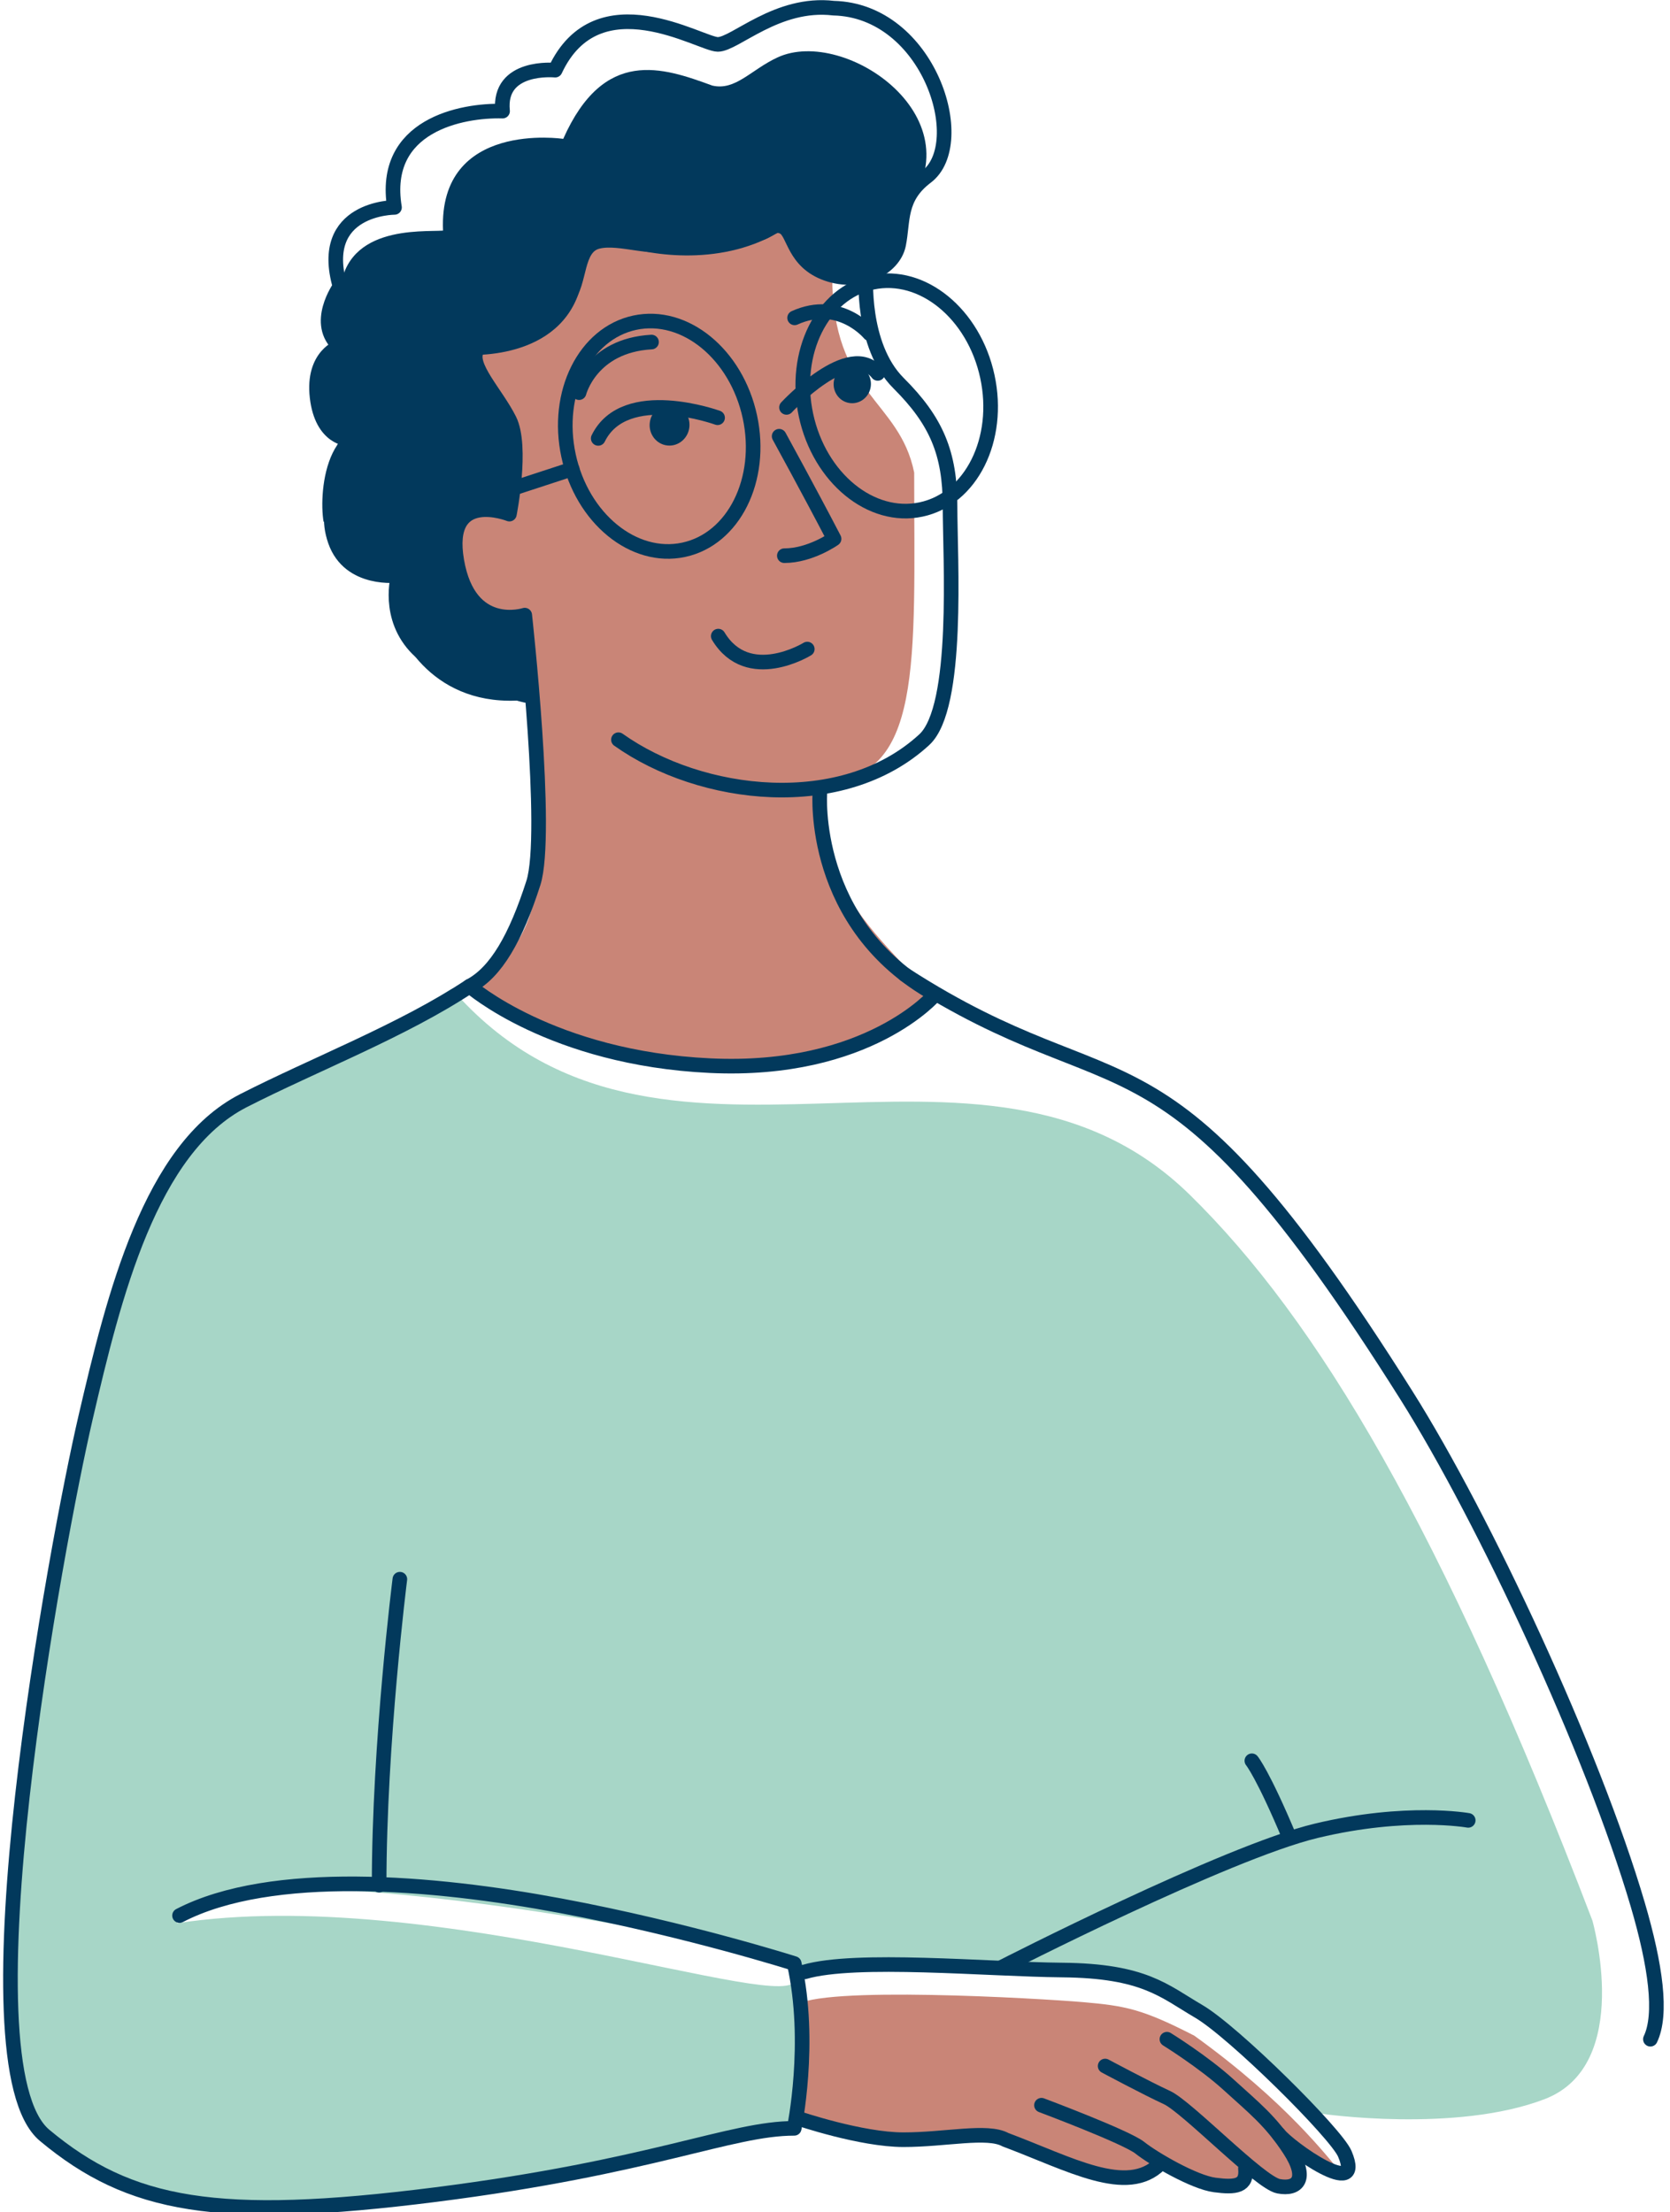 <svg width="160" height="212" viewBox="0 0 160 212" fill="none" xmlns="http://www.w3.org/2000/svg">
<g clip-path="url(#clip0)">
<path d="M76.18 189.635C76.18 189.635 77.642 197.245 75.849 204.248C75.849 204.248 65.589 205.894 59.857 207.422C54.126 208.958 21.544 213.292 14.293 209.955C7.042 206.619 3.219 204.81 2.362 201.847C1.505 198.884 -0.367 190.79 1.505 175.686C3.377 160.582 6.531 140.14 8.741 132.326C10.952 124.512 15.349 110.088 20.404 106.995C27.052 102.928 35.831 99.531 43.275 94.749C63 117.5 93.863 94.749 114 114.5C126.19 126.456 138.197 146.448 152.562 184.031C152.562 184.031 156.537 197.87 147.997 201.149C139.458 204.428 126.591 202.55 126.591 202.55C126.591 202.55 115.401 190.675 109.569 189.965C104.687 189.376 91.193 188.343 84.468 188.386C83.15 188.393 82.092 188.444 81.415 188.544C80.213 188.724 77.887 189.061 77.145 189.211C76.908 189.262 76.54 188.329 75.612 187.769C74.596 187.159 18.664 175.449 16.957 184.296C41.64 180.5 76.216 193.387 76.18 189.635Z" fill="#A7D6C7"/>
<path d="M50.935 66.077L50.928 57.194C50.928 57.194 48.833 57.983 47.371 56.598C45.909 55.214 43.072 52.142 45.124 49.574C46.06 48.397 48.818 49.05 48.818 49.05C48.818 49.05 50.762 42.764 49.625 40.196C48.494 37.634 46.449 35.51 46.521 34.24C46.593 32.97 47.479 32.884 48.458 32.776C49.438 32.676 50.474 30.323 51.511 30.057C52.548 29.792 54.607 29.655 55.147 28.192C55.687 26.728 55.767 24.001 57.876 23.743C59.986 23.485 62.391 25.149 64.018 23.965C65.646 22.774 65.847 21.734 66.632 22.057C67.417 22.38 69.779 23.556 71.118 23.219C72.457 22.875 75.028 20.492 75.856 22.301C76.684 24.109 78.505 27.316 82.653 26.247C86.808 25.178 86.491 20.457 86.491 20.457C94 11.5 81 2.5 74.5 5.5C71.952 6.676 70.469 8.718 68.244 8.201C63.5 6.465 57.876 4.5 53.962 13.307C53.962 13.307 42 11.5 42.445 22.098C40.439 22.247 32.567 21.5 32.553 28.658C32.553 28.658 30.277 31.133 32.567 33.214C32.567 33.214 27.37 37.324 32.412 41.08C32.412 41.08 32.221 43.74 33.575 45.635C33.575 45.635 27.771 53.764 37.564 55.17C37.564 55.17 36.268 64.175 46.089 63.738C46.089 63.738 48.163 65.962 50.935 66.077Z" fill="#02395C"/>
<path d="M31 50C30.5 47 31.3 38.3 38.5 41.5C45.7 44.7 36.667 48.667 31 50Z" fill="#02395C"/>
<path d="M37.5 58.5C38.333 61.833 42.2 68.2 51 67C59.8 65.8 45.667 60.833 37.5 58.5Z" fill="#02395C"/>
<path d="M45.5 94.5C45.5 94.5 46.896 97.722 54.363 99.15C63 102.5 77 103.5 86.528 97.169C94.059 94.715 77.657 90.07 78.583 74.914C88.5 74.914 87.587 63.5 87.587 45.286C86.166 38.248 79.734 37.822 79.734 26.46C77.634 27.869 75.41 21.081 74.193 21.705C72.984 22.322 70.413 22.774 68.75 22.028C67.086 21.275 66.633 21.454 65.387 22.638C64.141 23.829 62.377 23.348 60.152 23.212C57.927 23.076 56.12 22.867 55.479 25.809C54.839 28.751 53.24 29.074 51.253 29.871C49.265 30.667 49.323 32.238 47.797 32.619C46.27 32.999 44.391 33.602 45.932 35.618C47.472 37.634 50.677 41.078 48.819 49.064C48.819 49.064 44.038 47.938 43.642 51.475C43.246 55.005 44.902 59.425 50.288 59.289C50.288 59.289 52.153 77.234 51.706 81.382C51.253 85.515 51.678 89.829 45.5 94.5Z" fill="#C98577"/>
<path d="M75.146 53.249C77.634 53.249 79.911 51.633 79.911 51.633C77.5 47 74.648 41.803 74.648 41.803" stroke="#02395C" stroke-width="1.4" stroke-miterlimit="10" stroke-linecap="round" stroke-linejoin="round"/>
<path d="M76.181 192.222C76.181 192.222 77.181 197.879 76.181 203.232C76.181 203.232 82.164 205.37 87.183 205.033C92.202 204.696 95.363 204.071 97.796 205.822C100.237 207.573 106.782 209.242 108.618 208.955C110.455 208.668 111.146 207.35 111.146 207.35C111.146 207.35 115.084 209.515 117.093 209.414C119.102 209.314 119.347 208.054 119.347 208.054C119.347 208.054 122.069 210.106 123.336 209.689C124.603 209.273 124.798 208.168 124.157 206.59C125.19 207.668 128.5 209 128.492 208.19C127.138 206.69 123.336 201.5 114.422 195.071C109.461 192.524 107.841 192.208 103.744 191.856C99.647 191.505 78.319 190.249 76.181 192.222Z" fill="#C98577"/>
<path d="M82.971 26.233C82.971 26.233 82.452 33.092 86.089 36.716C89.725 40.339 91.021 43.446 91.021 48.49C91.021 53.535 91.928 67.778 88.551 70.884C80.725 78.085 67.175 76.514 59.251 70.884" stroke="#02395C" stroke-width="1.4" stroke-miterlimit="10" stroke-linecap="round" stroke-linejoin="round"/>
<path d="M51.001 66.744C47.048 66.185 46.501 63.716 46.501 63.716C46.501 63.716 41.921 64.082 40.042 62.217C36.974 59.174 38.163 55.127 38.163 55.127C38.163 55.127 33.489 55.766 32.114 51.841C30.739 47.916 33.583 45.627 33.583 45.627C32.028 43.798 33.411 42.069 33.411 42.069C33.411 42.069 30.84 42.069 30.379 38.05C29.918 34.032 32.575 33.207 32.575 33.207C30.012 31.019 32.575 27.453 32.575 27.453C30.379 19.875 37.795 19.875 37.795 19.875C36.5 12 44.237 10.541 48.15 10.648C47.689 6.171 53.19 6.723 53.19 6.723C57.265 -2 67.123 4.255 68.772 4.255C70.42 4.255 74.453 0.144 79.86 0.782C89 1 93.016 13.725 88.753 16.948C86.096 18.957 86.556 21.145 86.096 23.434C85.635 25.716 82.431 27.359 79.219 26.226C76.015 25.092 76.102 22.337 75.093 21.784C74.085 21.239 73.718 22.243 72.53 22.423C71.342 22.602 69.873 22.695 67.951 21.598C66.028 20.5 66.482 22.143 64.653 23.147C62.817 24.152 59.432 22.602 57.265 23.147C55.098 23.693 55.674 27.072 54.299 28.629C52.923 30.179 51.001 28.723 49.352 31.184C47.703 33.645 46.508 32.095 45.687 33.559C44.859 35.023 47.523 37.67 48.805 40.224C50.086 42.779 48.805 49.265 48.805 49.265C48.805 49.265 42.569 46.797 43.764 53.743C44.96 60.688 50.274 58.945 50.274 58.945C50.274 58.945 52.599 79.932 51.102 84.611C49.417 89.856 47.527 93.18 45 94.5C45 94.5 52.852 101.401 68.031 102.118C83.209 102.836 89.595 95.295 89.595 95.295C77.592 88.629 78.55 75.981 78.55 75.981" stroke="#02395C" stroke-width="1.4" stroke-miterlimit="10" stroke-linecap="round" stroke-linejoin="round"/>
<path d="M17.201 183.562C26 179 41.517 180.34 53.678 182.614C65.84 184.889 76.093 188.156 76.093 188.156C77.799 195.726 76.093 203.951 76.093 203.951C70 203.951 62.607 207.652 41.704 210.306C20.808 212.954 12.448 211.44 4.276 204.624C-3.896 197.807 5.464 147.623 8.186 135.899C10.908 124.175 14.393 110.036 23.321 105.473C30.145 101.985 38.603 98.741 45 94.5" stroke="#02395C" stroke-width="1.4" stroke-miterlimit="10" stroke-linecap="round" stroke-linejoin="round"/>
<path d="M38.31 151.329C38.31 151.329 36.324 167 36.324 180.648" stroke="#02395C" stroke-width="1.4" stroke-miterlimit="10" stroke-linecap="round" stroke-linejoin="round"/>
<path d="M76.5 203C76.5 203 82.495 205.04 86.556 205.04C90.617 205.04 94.599 204.093 96.327 205.04C102.5 207.351 108 210.5 111.138 207.351" stroke="#02395C" stroke-width="1.4" stroke-miterlimit="10" stroke-linecap="round" stroke-linejoin="round"/>
<path d="M99.783 201.735C99.783 201.735 107.912 204.782 109.209 205.815C110.505 206.848 114.393 209.12 116.387 209.378C118.375 209.637 119.498 209.517 119.325 207.795" stroke="#02395C" stroke-width="1.4" stroke-miterlimit="10" stroke-linecap="round" stroke-linejoin="round"/>
<path d="M105.882 197.98C105.882 197.98 109.85 200.103 111.801 201C113.752 201.904 120.693 209.156 122.5 209.5C124.307 209.845 125.374 208.8 123.567 206.023C121.759 203.246 120.154 201.998 117.72 199.781C115.286 197.563 111.801 195.411 111.801 195.411" stroke="#02395C" stroke-width="1.4" stroke-miterlimit="10" stroke-linecap="round" stroke-linejoin="round"/>
<path d="M122.5 204.5C123.471 205.766 130.795 211 128.844 206.392C128.009 204.418 118.166 194.672 114.839 192.735C111.512 190.79 109.633 188.853 101.763 188.781C94.591 188.716 81.969 187.525 77.08 188.96" stroke="#02395C" stroke-width="1.4" stroke-miterlimit="10" stroke-linecap="round" stroke-linejoin="round"/>
<path d="M158.121 195.411C159.266 193.026 158.627 188.355 156.907 182.5C152.612 167.887 142.197 145.538 134.749 133.711C111 96 107.92 107.107 86.7 93.4" stroke="#02395C" stroke-width="1.4" stroke-miterlimit="10" stroke-linecap="round" stroke-linejoin="round"/>
<path d="M96 188.5C96 188.5 117.453 177.514 126.101 175.44C134.749 173.367 140.667 174.44 140.667 174.44" stroke="#02395C" stroke-width="1.4" stroke-miterlimit="10" stroke-linecap="round" stroke-linejoin="round"/>
<path d="M119.939 168.728C119.939 168.728 121 170 123.562 176.122" stroke="#02395C" stroke-width="1.4" stroke-miterlimit="10" stroke-linecap="round" stroke-linejoin="round"/>
<path d="M75.353 39.041C75.353 39.041 81.451 32.432 84.094 35.783" stroke="#02395C" stroke-width="1.4" stroke-miterlimit="10" stroke-linecap="round" stroke-linejoin="round"/>
<path d="M68.75 40.031C68.75 40.031 59.872 36.802 57.315 42.011" stroke="#02395C" stroke-width="1.4" stroke-miterlimit="10" stroke-linecap="round" stroke-linejoin="round"/>
<path d="M66.047 40.929C66.163 39.845 65.408 38.876 64.36 38.765C63.312 38.654 62.368 39.442 62.252 40.526C62.136 41.609 62.892 42.578 63.94 42.689C64.988 42.801 65.931 42.012 66.047 40.929Z" fill="#02395C"/>
<path d="M83.431 36.992C83.539 35.983 82.831 35.081 81.851 34.977C80.87 34.872 79.987 35.606 79.879 36.614C79.772 37.623 80.479 38.526 81.46 38.63C82.441 38.734 83.323 38.001 83.431 36.992Z" fill="#02395C"/>
<path d="M83.316 31.973C83.316 31.973 80.451 28.493 76.13 30.459" stroke="#02395C" stroke-width="1.4" stroke-miterlimit="10" stroke-linecap="round" stroke-linejoin="round"/>
<path d="M55.48 37.627C55.48 37.627 56.61 33.107 62.421 32.777" stroke="#02395C" stroke-width="1.4" stroke-miterlimit="10" stroke-linecap="round" stroke-linejoin="round"/>
<path d="M77.344 62.198C77.344 62.198 71.667 65.7 68.815 60.957" stroke="#02395C" stroke-width="1.4" stroke-miterlimit="10" stroke-linecap="round" stroke-linejoin="round"/>
<path d="M65.502 52.685C70.299 51.659 73.14 45.956 71.846 39.946C70.552 33.937 65.613 29.897 60.816 30.923C56.018 31.949 53.177 37.652 54.471 43.662C55.765 49.671 60.704 53.711 65.502 52.685Z" stroke="#02395C" stroke-width="1.4" stroke-miterlimit="10" stroke-linecap="round" stroke-linejoin="round"/>
<path d="M88.254 48.82C93.052 47.794 95.892 42.091 94.598 36.081C93.304 30.072 88.366 26.032 83.568 27.058C78.77 28.084 75.93 33.788 77.224 39.797C78.518 45.806 83.456 49.846 88.254 48.82Z" stroke="#02395C" stroke-width="1.4" stroke-miterlimit="10" stroke-linecap="round" stroke-linejoin="round"/>
<path d="M54.817 44.946L46.529 47.658" stroke="#02395C" stroke-width="1.4" stroke-miterlimit="10" stroke-linecap="round" stroke-linejoin="round"/>
<path d="M44.5 34C47.5 34.167 56 33.5 56 24.5C56 16.254 49.167 27.5 44.5 34Z" fill="#02395C"/>
</g>
<path d="M75 22C69.4 25.6 62.333 24.5 59.5 23.5L63 19.5C69.333 18.833 80.6 18.4 75 22Z" fill="#02395C"/>
<defs>
<clipPath id="clip0">
<rect width="159.453" height="212" fill="white"/>
</clipPath>
</defs>
</svg>
